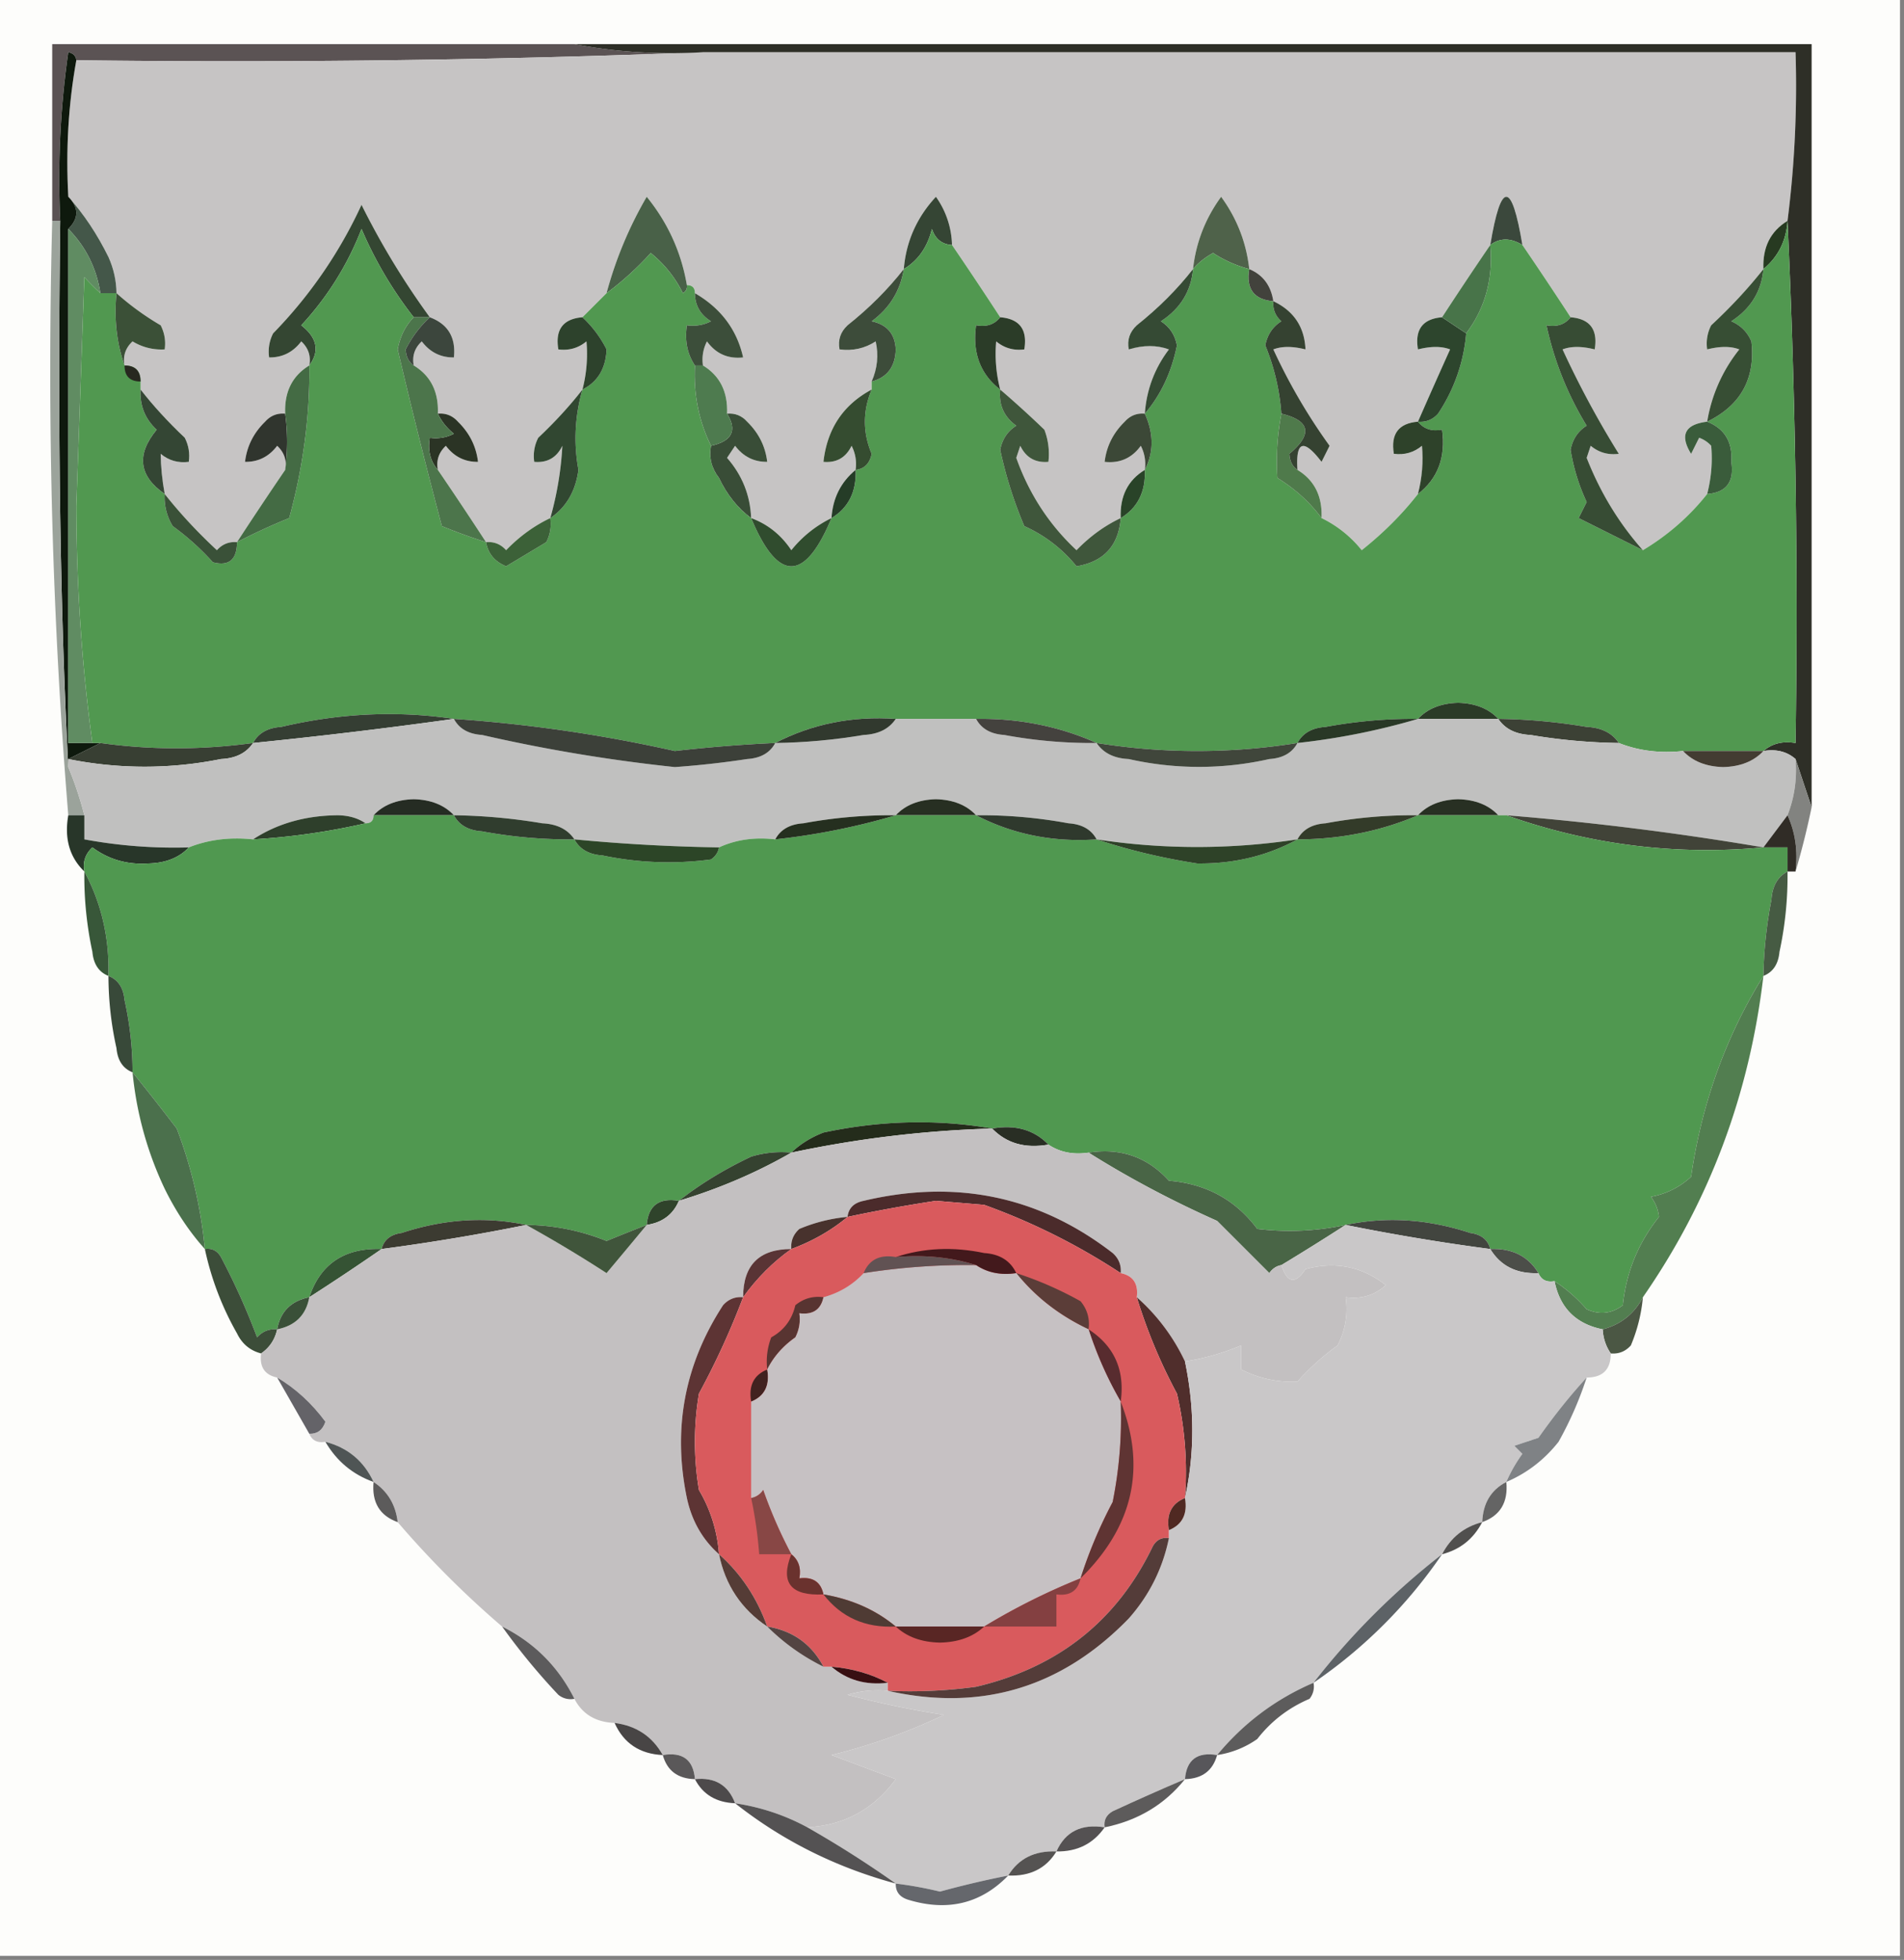 <svg xmlns="http://www.w3.org/2000/svg" width="237" height="244" style="shape-rendering:geometricPrecision;text-rendering:geometricPrecision;image-rendering:optimizeQuality;fill-rule:evenodd;clip-rule:evenodd"><rect width="100%" height="100%" fill="#808080" stroke="none"/><path style="opacity:1" fill="#fdfdfb" d="M-.5-.5h237v244H-.5V-.5z"/><path style="opacity:1" fill="#5b5354" d="M71.5 5.5c5.14.988 10.474 1.321 16 1a1521.602 1521.602 0 0 1-78 1c-.06-.543-.393-.876-1-1a111.123 111.123 0 0 0-1 21h-1v-22h65z"/><path style="opacity:1" fill="#c6c4c4" d="M87.5 6.5h136c.22 7.043-.114 14.043-1 21-2.114 1.284-3.114 3.284-3 6-1.876 2.384-4.042 4.718-6.5 7a4.934 4.934 0 0 0-.5 3c1.609-.406 2.943-.406 4 0a19.4 19.4 0 0 0-4 9c-2.775.334-3.441 1.667-2 4l1-2c.586.21 1.086.543 1.5 1 .18 1.988.014 3.988-.5 6-2.2 2.782-4.867 5.115-8 7-2.968-3.339-5.301-7.172-7-11.5l.5-1.5c1.011.837 2.178 1.17 3.5 1a118.793 118.793 0 0 1-7-13c1.057-.406 2.391-.406 4 0 .412-2.473-.588-3.806-3-4a506.51 506.51 0 0 0-6-9c-1.333-8-2.667-8-4 0a506.51 506.51 0 0 0-6 9c-2.412.194-3.412 1.527-3 4 1.609-.406 2.943-.406 4 0a913.496 913.496 0 0 0-4 9c-2.412.194-3.412 1.527-3 4 1.322.17 2.489-.163 3.5-1 .18 1.988.014 3.988-.5 6-1.976 2.528-4.31 4.862-7 7a14.563 14.563 0 0 0-5-4c.114-2.716-.886-4.716-3-6-.238-3.6.762-3.933 3-1l1-2a71.714 71.714 0 0 1-7-12c1.057-.406 2.391-.406 4 0-.122-2.792-1.456-4.792-4-6-.299-1.955-1.299-3.289-3-4-.364-3.3-1.531-6.3-3.5-9-1.969 2.7-3.136 5.7-3.5 9-1.976 2.529-4.31 4.862-7 7-.886.825-1.219 1.825-1 3 1.831-.552 3.497-.552 5 0-1.787 2.358-2.787 5.025-3 8-.996-.086-1.829.248-2.5 1-1.438 1.4-2.271 3.067-2.5 5 1.89.203 3.39-.463 4.5-2 .483.948.649 1.948.5 3-2.114 1.284-3.114 3.284-3 6-2.016.956-3.849 2.29-5.5 4-3.406-3.175-5.906-7.009-7.5-11.5l.5-1.5c.71 1.473 1.876 2.14 3.5 2a8.43 8.43 0 0 0-.5-4 130.61 130.61 0 0 0-5.5-5 17.648 17.648 0 0 1-.5-6c1.011.837 2.178 1.17 3.5 1 .412-2.473-.588-3.806-3-4a506.51 506.51 0 0 0-6-9 10.777 10.777 0 0 0-2-6c-2.381 2.563-3.714 5.563-4 9-1.976 2.529-4.31 4.862-7 7-.886.825-1.219 1.825-1 3 1.644.214 3.144-.12 4.5-1 .384 1.697.218 3.363-.5 5v1c-3.541 1.89-5.541 4.89-6 9 1.624.14 2.79-.527 3.5-2 .483.948.649 1.948.5 3-1.846 1.53-2.846 3.53-3 6a14.56 14.56 0 0 0-5 4c-1.266-1.904-2.933-3.237-5-4-.115-2.842-1.115-5.342-3-7.5l1-1.5c1.024 1.353 2.357 2.02 4 2-.229-1.933-1.062-3.6-2.5-5-.67-.752-1.504-1.086-2.5-1 .114-2.716-.886-4.716-3-6a4.932 4.932 0 0 1 .5-3c1.11 1.537 2.61 2.203 4.5 2-.77-3.456-2.77-6.123-6-8 0-.667-.333-1-1-1-.699-4.092-2.365-7.759-5-11a49.063 49.063 0 0 0-5 12l-3 3c-2.412.194-3.412 1.527-3 4 1.322.17 2.489-.163 3.5-1a17.64 17.64 0 0 1-.5 6c-1.575 2.025-3.408 4.025-5.5 6a4.932 4.932 0 0 0-.5 3c1.624.14 2.79-.527 3.5-2a41.263 41.263 0 0 1-1.5 9c-2.016.956-3.85 2.29-5.5 4-.67-.752-1.504-1.086-2.5-1a507.607 507.607 0 0 0-6-9c-.219-1.175.114-2.175 1-3 1.024 1.353 2.357 2.02 4 2-.229-1.933-1.062-3.6-2.5-5-.67-.752-1.504-1.086-2.5-1 .114-2.716-.886-4.716-3-6-.219-1.175.114-2.175 1-3 1.024 1.353 2.357 2.02 4 2 .26-2.49-.74-4.156-3-5a97.332 97.332 0 0 1-8.5-14 57.036 57.036 0 0 1-11 16 4.932 4.932 0 0 0-.5 3c1.643.02 2.976-.647 4-2 .886.825 1.219 1.825 1 3-2.114 1.284-3.114 3.284-3 6-.996-.086-1.83.248-2.5 1-1.438 1.4-2.271 3.067-2.5 5 1.643.02 2.976-.647 4-2 .886.825 1.219 1.825 1 3a507.607 507.607 0 0 0-6 9c-.996-.086-1.83.248-2.5 1-2.43-2.256-4.596-4.59-6.5-7a29.816 29.816 0 0 1-.5-5c1.011.837 2.178 1.17 3.5 1a4.932 4.932 0 0 0-.5-3c-2.092-1.975-3.925-3.975-5.5-6v-1c0-1.333-.667-2-2-2-.219-1.175.114-2.175 1-3a6.845 6.845 0 0 0 4 1 4.932 4.932 0 0 0-.5-3 33.668 33.668 0 0 1-5.5-4c-.02-1.56-.352-3.06-1-4.5-1.41-2.862-3.077-5.362-5-7.5-.322-5.858.011-11.525 1-17 26.172.331 52.172-.002 78-1z"/><path style="opacity:1" fill="#354534" d="M118.5 30.5c-1.25-.077-2.083-.744-2.5-2-.549 2.26-1.716 3.926-3.5 5 .286-3.437 1.619-6.437 4-9a10.777 10.777 0 0 1 2 6z"/><path style="opacity:1" fill="#273a21" d="M222.5 27.5c-.154 2.47-1.154 4.47-3 6-.114-2.716.886-4.716 3-6z"/><path style="opacity:1" fill="#445749" d="M8.5 24.5c1.923 2.138 3.59 4.638 5 7.5.648 1.44.98 2.94 1 4.5h-2c-.496-3.142-1.83-5.808-4-8 1.333-1.333 1.333-2.667 0-4z"/><path style="opacity:1" fill="#3b483c" d="M189.5 30.5c-1.464-.905-2.798-.905-4 0 1.333-8 2.667-8 4 0z"/><path style="opacity:1" fill="#496148" d="M85.5 35.5c.065.438-.101.772-.5 1a14.71 14.71 0 0 0-4-5 37.866 37.866 0 0 1-5.5 5 49.063 49.063 0 0 1 5-12c2.635 3.241 4.301 6.908 5 11z"/><path style="opacity:1" fill="#4f624a" d="M155.5 33.5a15.407 15.407 0 0 1-4.5-2c-1.011.556-1.844 1.222-2.5 2 .364-3.3 1.531-6.3 3.5-9 1.969 2.7 3.136 5.7 3.5 9z"/><path style="opacity:1" fill="#344632" d="M53.5 39.5h-2a49.096 49.096 0 0 1-6.5-11 37.403 37.403 0 0 1-7.5 12c1.984 1.546 2.317 3.213 1 5 .219-1.175-.114-2.175-1-3-1.024 1.353-2.357 2.02-4 2a4.932 4.932 0 0 1 .5-3 57.036 57.036 0 0 0 11-16 97.332 97.332 0 0 0 8.5 14z"/><path style="opacity:1" fill="#0e190d" d="M9.5 7.5c-.989 5.475-1.322 11.142-1 17 1.333 1.333 1.333 2.667 0 4v64h4l-4 2v1c-1.007-19.31-1.34-41.976-1-68-.33-7.032.003-14.032 1-21 .607.124.94.457 1 1z"/><path style="opacity:1" fill="#608c62" d="M8.5 28.5c2.17 2.192 3.504 4.858 4 8a30.943 30.943 0 0 1-2-2L9.5 63c.025 10.061.692 19.895 2 29.5h-3v-64z"/><path style="opacity:1" fill="#2e2f27" d="M71.5 5.5h154v95l-2-6c-1.068-.934-2.401-1.268-4-1 1.068-.934 2.401-1.268 4-1 .331-21.84-.003-43.506-1-65a133.076 133.076 0 0 0 1-21h-136c-5.526.321-10.86-.012-16-1z"/><path style="opacity:1" fill="#519850" d="M222.5 27.5c.997 21.494 1.331 43.16 1 65-1.599-.268-2.932.066-4 1h-10c-2.885.306-5.552-.027-8-1-.834-1.248-2.167-1.915-4-2a71.795 71.795 0 0 0-11-1c-1.194-1.277-2.86-1.944-5-2-2.14.056-3.806.723-5 2a59.742 59.742 0 0 0-11.5 1c-1.681.108-2.848.775-3.5 2a78.627 78.627 0 0 1-25 0c-4.669-2.079-9.669-3.079-15-3h-10c-5.394-.376-10.394.624-15 3-4.173.191-8.34.524-12.5 1a182.172 182.172 0 0 0-27.5-4c-7.052-1.049-14.219-.715-21.5 1-1.681.108-2.848.775-3.5 2-6.404.88-12.737.88-19 0h-1c-1.308-9.605-1.975-19.439-2-29.5l1-28.5c.682.743 1.348 1.41 2 2h2c-.31 3.213.023 6.213 1 9 1.333 0 2 .667 2 2v1c-.117 1.983.55 3.65 2 5-2.554 3.098-2.22 5.764 1 8a6.845 6.845 0 0 0 1 4 31.857 31.857 0 0 1 5 4.5c1.99.52 2.99-.314 3-2.5a74.383 74.383 0 0 1 6.5-3c1.742-6.408 2.575-12.742 2.5-19 1.317-1.787.984-3.454-1-5a37.403 37.403 0 0 0 7.5-12 49.096 49.096 0 0 0 6.5 11c-1.03 1.052-1.697 2.386-2 4a774.922 774.922 0 0 0 5.5 22 71.915 71.915 0 0 0 5.5 2c.25 1.422 1.083 2.422 2.5 3l5-3c.483-.948.65-1.948.5-3 1.98-1.347 3.147-3.347 3.5-6-.613-3.356-.446-6.69.5-10 1.905-.964 2.905-2.63 3-5a14.185 14.185 0 0 0-3-4l3-3a37.866 37.866 0 0 0 5.5-5 14.71 14.71 0 0 1 4 5c.399-.228.565-.562.5-1 .667 0 1 .333 1 1 .01 1.517.677 2.684 2 3.5a4.932 4.932 0 0 1-3 .5c-.284 1.915.049 3.581 1 5-.184 3.58.483 6.913 2 10-.262 1.478.071 2.811 1 4 .989 2.086 2.322 3.753 4 5 3.333 8 6.667 8 10 0 2.114-1.284 3.114-3.284 3-6 1.086-.12 1.753-.787 2-2-1.118-2.655-1.118-5.322 0-8v-1c1.939-.514 2.939-1.847 3-4-.09-1.925-1.09-3.092-3-3.5 2.234-1.638 3.567-3.804 4-6.5 1.784-1.074 2.951-2.74 3.5-5 .417 1.256 1.25 1.923 2.5 2a506.51 506.51 0 0 1 6 9c-.709.904-1.709 1.237-3 1-.477 3.417.523 6.084 3 8-.203 1.89.463 3.39 2 4.5-1.078.674-1.745 1.674-2 3 .7 3.267 1.7 6.434 3 9.5a17.61 17.61 0 0 1 6.5 5c3.401-.567 5.234-2.567 5.5-6 2.114-1.284 3.114-3.284 3-6 1.123-2.188 1.123-4.521 0-7 1.992-2.325 3.325-5.159 4-8.5-.255-1.326-.922-2.326-2-3 2.423-1.57 3.756-3.737 4-6.5.656-.778 1.489-1.444 2.5-2a15.407 15.407 0 0 0 4.5 2c-.412 2.473.588 3.806 3 4-.086.996.248 1.83 1 2.5-1.078.674-1.745 1.674-2 3a27.716 27.716 0 0 1 2 8.5 31.599 31.599 0 0 0-.5 8c2.239 1.389 4.072 3.056 5.5 5a14.563 14.563 0 0 1 5 4c2.69-2.138 5.024-4.472 7-7 2.477-1.916 3.477-4.583 3-8-1.291.237-2.291-.096-3-1 .996.086 1.829-.248 2.5-1a21.118 21.118 0 0 0 3.5-10c2.371-3.137 3.371-6.804 3-11 1.202-.905 2.536-.905 4 0a506.51 506.51 0 0 1 6 9c-.709.904-1.709 1.237-3 1a40.003 40.003 0 0 0 5 12.5c-1.078.674-1.745 1.674-2 3a24.493 24.493 0 0 0 2 6.5l-1 2 8 4c3.133-1.885 5.8-4.218 8-7 2.39-.185 3.39-1.518 3-4 .177-2.468-.823-4.135-3-5 4.19-2.047 6.023-5.38 5.5-10-.5-1.167-1.333-2-2.5-2.5 2.423-1.57 3.756-3.737 4-6.5 1.846-1.53 2.846-3.53 3-6z"/><path style="opacity:1" fill="#3c6138" d="M68.5 64.5a4.932 4.932 0 0 1-.5 3l-5 3c-1.417-.578-2.25-1.578-2.5-3 .996-.086 1.83.248 2.5 1 1.65-1.71 3.484-3.044 5.5-4z"/><path style="opacity:1" fill="#304c2e" d="M93.5 64.5c2.067.763 3.734 2.096 5 4a14.56 14.56 0 0 1 5-4c-3.333 8-6.667 8-10 0z"/><path style="opacity:1" fill="#3f563b" d="M124.5 48.5a130.61 130.61 0 0 1 5.5 5 8.43 8.43 0 0 1 .5 4c-1.624.14-2.79-.527-3.5-2l-.5 1.5c1.594 4.491 4.094 8.325 7.5 11.5 1.651-1.71 3.484-3.044 5.5-4-.266 3.433-2.099 5.433-5.5 6a17.61 17.61 0 0 0-6.5-5 52.415 52.415 0 0 1-3-9.5c.255-1.326.922-2.326 2-3-1.537-1.11-2.203-2.61-2-4.5z"/><path style="opacity:1" fill="#3a5138" d="M20.5 61.5c1.904 2.41 4.07 4.744 6.5 7 .67-.752 1.504-1.086 2.5-1-.01 2.186-1.01 3.02-3 2.5a31.857 31.857 0 0 0-5-4.5 6.845 6.845 0 0 1-1-4z"/><path style="opacity:1" fill="#294328" d="M142.5 58.5c.114 2.716-.886 4.716-3 6-.114-2.716.886-4.716 3-6z"/><path style="opacity:1" fill="#253c27" d="M106.5 58.5c.114 2.716-.886 4.716-3 6 .154-2.47 1.154-4.47 3-6z"/><path style="opacity:1" fill="#3a5c3b" d="M212.5 52.5c2.177.865 3.177 2.532 3 5 .39 2.482-.61 3.815-3 4 .514-2.012.68-4.012.5-6a3.646 3.646 0 0 0-1.5-1l-1 2c-1.441-2.333-.775-3.666 2-4z"/><path style="opacity:1" fill="#394d37" d="M90.5 51.5c.996-.086 1.83.248 2.5 1 1.438 1.4 2.271 3.067 2.5 5-1.643.02-2.976-.647-4-2l-1 1.5c1.885 2.158 2.885 4.658 3 7.5-1.678-1.247-3.011-2.914-4-5-.929-1.189-1.262-2.522-1-4 2.624-.576 3.29-1.91 2-4z"/><path style="opacity:1" fill="#314731" d="M72.5 48.5c-.946 3.31-1.113 6.644-.5 10-.353 2.653-1.52 4.653-3.5 6a41.263 41.263 0 0 0 1.5-9c-.71 1.473-1.876 2.14-3.5 2a4.932 4.932 0 0 1 .5-3c2.092-1.975 3.925-3.975 5.5-6z"/><path style="opacity:1" fill="#4f7a4b" d="M159.5 51.5c3.589.872 3.923 2.539 1 5 .043.916.376 1.583 1 2 2.114 1.284 3.114 3.284 3 6-1.428-1.944-3.261-3.611-5.5-5a31.599 31.599 0 0 1 .5-8z"/><path style="opacity:1" fill="#30352e" d="M35.5 51.5a26.003 26.003 0 0 1 0 7c.219-1.175-.114-2.175-1-3-1.024 1.353-2.357 2.02-4 2 .229-1.933 1.062-3.6 2.5-5 .67-.752 1.504-1.086 2.5-1z"/><path style="opacity:1" fill="#354c30" d="M108.5 48.5c-1.118 2.678-1.118 5.345 0 8-.247 1.213-.914 1.88-2 2a4.934 4.934 0 0 0-.5-3c-.71 1.473-1.876 2.14-3.5 2 .459-4.11 2.459-7.11 6-9z"/><path style="opacity:1" fill="#3c4837" d="M142.5 51.5c1.123 2.479 1.123 4.812 0 7a4.934 4.934 0 0 0-.5-3c-1.11 1.537-2.61 2.203-4.5 2 .229-1.933 1.062-3.6 2.5-5 .671-.752 1.504-1.086 2.5-1z"/><path style="opacity:1" fill="#2e422a" d="M176.5 52.5c.709.904 1.709 1.237 3 1 .477 3.417-.523 6.084-3 8 .514-2.012.68-4.012.5-6-1.011.837-2.178 1.17-3.5 1-.412-2.473.588-3.806 3-4z"/><path style="opacity:1" fill="#354231" d="M158.5 37.5c2.544 1.208 3.878 3.208 4 6-1.609-.406-2.943-.406-4 0a71.714 71.714 0 0 0 7 12l-1 2c-2.238-2.933-3.238-2.6-3 1-.624-.417-.957-1.084-1-2 2.923-2.461 2.589-4.128-1-5a27.716 27.716 0 0 0-2-8.5c.255-1.326.922-2.326 2-3-.752-.67-1.086-1.504-1-2.5z"/><path style="opacity:1" fill="#446b44" d="M38.5 45.5c.075 6.258-.758 12.592-2.5 19a74.383 74.383 0 0 0-6.5 3c2.007-3.08 4.007-6.08 6-9a26.003 26.003 0 0 0 0-7c-.114-2.716.886-4.716 3-6z"/><path style="opacity:1" fill="#2b3425" d="M54.5 51.5c.996-.086 1.83.248 2.5 1 1.438 1.4 2.271 3.067 2.5 5-1.643.02-2.976-.647-4-2-.886.825-1.219 1.825-1 3-.934-1.068-1.268-2.401-1-4a4.932 4.932 0 0 0 3-.5c-.88-.708-1.547-1.542-2-2.5z"/><path style="opacity:1" fill="#4e7b4f" d="M86.5 45.5h1c2.114 1.284 3.114 3.284 3 6 1.29 2.09.624 3.424-2 4-1.517-3.087-2.184-6.42-2-10z"/><path style="opacity:1" fill="#4c754b" d="M51.5 39.5h2a14.185 14.185 0 0 0-3 4c.043.916.376 1.583 1 2 2.114 1.284 3.114 3.284 3 6 .453.958 1.12 1.792 2 2.5a4.932 4.932 0 0 1-3 .5c-.268 1.599.066 2.932 1 4 1.993 2.92 3.993 5.92 6 9a71.915 71.915 0 0 1-5.5-2 774.922 774.922 0 0 1-5.5-22c.303-1.614.97-2.948 2-4z"/><path style="opacity:1" fill="#344634" d="M17.5 48.5c1.575 2.025 3.408 4.025 5.5 6 .483.948.65 1.948.5 3-1.322.17-2.489-.163-3.5-1 .019 1.608.185 3.274.5 5-3.22-2.236-3.554-4.902-1-8-1.45-1.35-2.117-3.017-2-5z"/><path style="opacity:1" fill="#2d422c" d="M72.5 39.5a14.185 14.185 0 0 1 3 4c-.095 2.37-1.095 4.036-3 5a17.64 17.64 0 0 0 .5-6c-1.011.837-2.178 1.17-3.5 1-.412-2.473.588-3.806 3-4z"/><path style="opacity:1" fill="#27281f" d="M15.5 45.5c1.333 0 2 .667 2 2-1.333 0-2-.667-2-2z"/><path style="opacity:1" fill="#374c34" d="M195.5 39.5c2.412.194 3.412 1.527 3 4-1.609-.406-2.943-.406-4 0a118.793 118.793 0 0 0 7 13c-1.322.17-2.489-.163-3.5-1l-.5 1.5c1.699 4.328 4.032 8.161 7 11.5l-8-4 1-2a24.493 24.493 0 0 1-2-6.5c.255-1.326.922-2.326 2-3a40.003 40.003 0 0 1-5-12.5c1.291.237 2.291-.096 3-1z"/><path style="opacity:1" fill="#2d452d" d="m179.5 39.5 3 2a21.118 21.118 0 0 1-3.5 10c-.671.752-1.504 1.086-2.5 1a913.496 913.496 0 0 1 4-9c-1.057-.406-2.391-.406-4 0-.412-2.473.588-3.806 3-4z"/><path style="opacity:1" fill="#2b3c28" d="M124.5 39.5c2.412.194 3.412 1.527 3 4-1.322.17-2.489-.163-3.5-1a17.648 17.648 0 0 0 .5 6c-2.477-1.916-3.477-4.583-3-8 1.291.237 2.291-.096 3-1z"/><path style="opacity:1" fill="#3c463d" d="M53.5 39.5c2.26.844 3.26 2.51 3 5-1.643.02-2.976-.647-4-2-.886.825-1.219 1.825-1 3-.624-.417-.957-1.084-1-2a14.185 14.185 0 0 1 3-4z"/><path style="opacity:1" fill="#374e34" d="M219.5 33.5c-.244 2.763-1.577 4.93-4 6.5 1.167.5 2 1.333 2.5 2.5.523 4.62-1.31 7.953-5.5 10a19.4 19.4 0 0 1 4-9c-1.057-.406-2.391-.406-4 0a4.934 4.934 0 0 1 .5-3c2.458-2.282 4.624-4.616 6.5-7z"/><path style="opacity:1" fill="#3b5037" d="M14.5 36.5a33.668 33.668 0 0 0 5.5 4c.483.948.65 1.948.5 3a6.845 6.845 0 0 1-4-1c-.886.825-1.219 1.825-1 3-.977-2.787-1.31-5.787-1-9z"/><path style="opacity:1" fill="#354a34" d="M148.5 33.5c-.244 2.763-1.577 4.93-4 6.5 1.078.674 1.745 1.674 2 3-.675 3.341-2.008 6.175-4 8.5.213-2.975 1.213-5.642 3-8-1.503-.552-3.169-.552-5 0-.219-1.175.114-2.175 1-3 2.69-2.138 5.024-4.471 7-7z"/><path style="opacity:1" fill="#3d4c3a" d="M112.5 33.5c-.433 2.696-1.766 4.862-4 6.5 1.91.408 2.91 1.575 3 3.5-.061 2.153-1.061 3.486-3 4 .718-1.637.884-3.303.5-5-1.356.88-2.856 1.214-4.5 1-.219-1.175.114-2.175 1-3 2.69-2.138 5.024-4.471 7-7z"/><path style="opacity:1" fill="#3c4e3a" d="M86.5 36.5c3.23 1.877 5.23 4.544 6 8-1.89.203-3.39-.463-4.5-2a4.932 4.932 0 0 0-.5 3h-1c-.951-1.419-1.284-3.085-1-5a4.932 4.932 0 0 0 3-.5c-1.323-.816-1.99-1.983-2-3.5z"/><path style="opacity:1" fill="#487449" d="M185.5 30.5c.371 4.196-.629 7.863-3 11l-3-2a506.51 506.51 0 0 1 6-9z"/><path style="opacity:1" fill="#42423c" d="M155.5 33.5c1.701.711 2.701 2.045 3 4-2.412-.194-3.412-1.527-3-4z"/><path style="opacity:1" fill="#9ba39b" d="M6.5 27.5h1c-.34 26.024-.007 48.69 1 68a43.785 43.785 0 0 1 2 6h-2c-1.99-24.31-2.657-48.977-2-74z"/><path style="opacity:1" fill="#2b3b27" d="M186.5 89.5h-10c1.194-1.277 2.86-1.944 5-2 2.14.056 3.806.723 5 2z"/><path style="opacity:1" fill="#353e33" d="M56.5 89.5a659.47 659.47 0 0 1-25 3c.652-1.225 1.819-1.892 3.5-2 7.281-1.715 14.448-2.049 21.5-1z"/><path style="opacity:1" fill="#3c4135" d="M186.5 89.5c3.688.05 7.355.384 11 1 1.833.085 3.166.752 4 2a71.795 71.795 0 0 1-11-1c-1.833-.085-3.166-.752-4-2z"/><path style="opacity:1" fill="#383f33" d="M12.5 92.5c6.263.88 12.596.88 19 0-.834 1.248-2.167 1.915-4 2a48.007 48.007 0 0 1-19 0l4-2z"/><path style="opacity:1" fill="#c0c0bf" d="M56.5 89.5c.652 1.225 1.819 1.892 3.5 2a203.003 203.003 0 0 0 24 4c3.014-.213 6.014-.547 9-1 1.681-.108 2.848-.775 3.5-2a71.795 71.795 0 0 0 11-1c1.833-.085 3.166-.752 4-2h10c.652 1.225 1.819 1.892 3.5 2a59.742 59.742 0 0 0 11.5 1c.834 1.248 2.167 1.915 4 2a39.735 39.735 0 0 0 17.5 0c1.681-.108 2.848-.775 3.5-2a85.752 85.752 0 0 0 15-3h10c.834 1.248 2.167 1.915 4 2 3.645.616 7.312.95 11 1 2.448.973 5.115 1.306 8 1 1.194 1.277 2.86 1.944 5 2 2.14-.056 3.806-.723 5-2 1.599-.268 2.932.066 4 1 .202 2.45-.131 4.783-1 7l-3 4a368.219 368.219 0 0 0-32-4h-1c-1.194-1.277-2.86-1.944-5-2-2.14.056-3.806.723-5 2a59.734 59.734 0 0 0-11.5 1c-1.681.108-2.848.775-3.5 2a82.69 82.69 0 0 1-25 0c-.652-1.225-1.819-1.892-3.5-2a59.734 59.734 0 0 0-11.5-1c-1.194-1.277-2.86-1.944-5-2-2.14.056-3.806.723-5 2a59.734 59.734 0 0 0-11.5 1c-1.681.108-2.848.775-3.5 2-2.56-.302-4.893.032-7 1a224.812 224.812 0 0 1-18-1c-.834-1.248-2.167-1.915-4-2a71.758 71.758 0 0 0-11-1c-1.194-1.277-2.86-1.944-5-2-2.14.056-3.806.723-5 2 0 .667-.333 1-1 1-.949-.652-2.115-.986-3.5-1-4.015.042-7.515 1.042-10.5 3-2.885-.306-5.552.027-8 1a61.26 61.26 0 0 1-13-1v-3a43.785 43.785 0 0 0-2-6v-1a48.007 48.007 0 0 0 19 0c1.833-.085 3.166-.752 4-2a659.47 659.47 0 0 0 25-3z"/><path style="opacity:1" fill="#433c32" d="M209.5 93.5h10c-1.194 1.277-2.86 1.944-5 2-2.14-.056-3.806-.723-5-2z"/><path style="opacity:1" fill="#40463b" d="M136.5 92.5a78.627 78.627 0 0 0 25 0c-.652 1.225-1.819 1.892-3.5 2a39.735 39.735 0 0 1-17.5 0c-1.833-.085-3.166-.752-4-2z"/><path style="opacity:1" fill="#3c4039" d="M56.5 89.5a182.172 182.172 0 0 1 27.5 4c4.16-.476 8.327-.809 12.5-1-.652 1.225-1.819 1.892-3.5 2-2.986.453-5.986.787-9 1a203.003 203.003 0 0 1-24-4c-1.681-.108-2.848-.775-3.5-2z"/><path style="opacity:1" fill="#293826" d="M176.5 89.5a85.752 85.752 0 0 1-15 3c.652-1.225 1.819-1.892 3.5-2a59.742 59.742 0 0 1 11.5-1z"/><path style="opacity:1" fill="#44423e" d="M121.5 89.5c5.331-.079 10.331.921 15 3a59.742 59.742 0 0 1-11.5-1c-1.681-.108-2.848-.775-3.5-2z"/><path style="opacity:1" fill="#31392e" d="M111.5 89.5c-.834 1.248-2.167 1.915-4 2-3.645.616-7.312.95-11 1 4.606-2.376 9.606-3.376 15-3z"/><path style="opacity:1" fill="#252c23" d="M56.5 101.5h-10c1.194-1.277 2.86-1.944 5-2 2.14.056 3.806.723 5 2z"/><path style="opacity:1" fill="#272f22" d="M121.5 101.5h-10c1.194-1.277 2.86-1.944 5-2 2.14.056 3.806.723 5 2z"/><path style="opacity:1" fill="#283023" d="M186.5 101.5h-10c1.194-1.277 2.86-1.944 5-2 2.14.056 3.806.723 5 2z"/><path style="opacity:1" fill="#828380" d="m223.5 94.5 2 6a99.97 99.97 0 0 1-2 8c.302-2.559-.032-4.893-1-7 .869-2.217 1.202-4.55 1-7z"/><path style="opacity:1" fill="#2e3f2b" d="M45.5 102.5a85.157 85.157 0 0 1-14 2c2.985-1.958 6.485-2.958 10.5-3 1.385.014 2.551.348 3.5 1z"/><path style="opacity:1" fill="#414338" d="M187.5 101.5a368.219 368.219 0 0 1 32 4c-10.905 1.015-21.572-.319-32-4z"/><path style="opacity:1" fill="#302c26" d="M222.5 101.5c.968 2.107 1.302 4.441 1 7h-1v-3h-3l3-4z"/><path style="opacity:1" fill="#283629" d="M8.5 101.5h2v3a61.26 61.26 0 0 0 13 1c-1.194 1.277-2.86 1.944-5 2-2.631.179-4.964-.487-7-2-.886.825-1.219 1.825-1 3-1.844-1.779-2.51-4.112-2-7z"/><path style="opacity:1" fill="#509850" d="M46.5 101.5h10c.652 1.225 1.819 1.892 3.5 2a59.739 59.739 0 0 0 11.5 1c.652 1.225 1.819 1.892 3.5 2a40.01 40.01 0 0 0 13.5.5c.556-.383.89-.883 1-1.5 2.107-.968 4.44-1.302 7-1a85.66 85.66 0 0 0 15-3h10c4.589 2.375 9.589 3.375 15 3 3.957 1.315 8.123 2.315 12.5 3 4.556.061 8.722-.939 12.5-3 5.315-.008 10.315-1.008 15-3h11c10.428 3.681 21.095 5.015 32 4h3v3c-1.225.652-1.892 1.819-2 3.5a55.415 55.415 0 0 0-1 9.5c-4.676 7.539-7.676 15.873-9 25-1.412 1.306-3.079 2.14-5 2.5a4.933 4.933 0 0 1 1 2.5c-2.576 3.228-4.076 6.895-4.5 11-1.388 1.054-2.888 1.22-4.5.5a19.552 19.552 0 0 0-4-3.5c-.992.172-1.658-.162-2-1-1.284-2.114-3.284-3.114-6-3-.291-1.149-1.124-1.816-2.5-2-5.261-1.731-10.427-2.065-15.5-1-3.646.783-7.312.95-11 .5-2.707-3.624-6.374-5.624-11-6-2.672-2.951-6.005-4.117-10-3.5-1.915.284-3.581-.049-5-1-1.779-1.844-4.112-2.51-7-2-6.866-1.184-13.866-1.018-21 .5-1.566.608-2.9 1.442-4 2.5a12.93 12.93 0 0 0-5 .5c-3.335 1.576-6.335 3.409-9 5.5-2.473-.412-3.806.588-4 3a319.756 319.756 0 0 0-5 2 27.349 27.349 0 0 0-10-2c-5.073-1.065-10.24-.731-15.5 1-1.376.184-2.209.851-2.5 2-4.609-.161-7.609 1.839-9 6-2.273.457-3.606 1.79-4 4-.996-.086-1.83.248-2.5 1a85.735 85.735 0 0 0-4.5-10c-.457-.798-1.124-1.131-2-1a57.127 57.127 0 0 0-3.5-15 336.362 336.362 0 0 0-5.5-7 41.56 41.56 0 0 0-1-9c-.14-1.53-.806-2.53-2-3 .126-4.722-.874-9.055-3-13-.219-1.175.114-2.175 1-3 2.036 1.513 4.369 2.179 7 2 2.14-.056 3.806-.723 5-2 2.448-.973 5.115-1.306 8-1a85.157 85.157 0 0 0 14-2c.667 0 1-.333 1-1z"/><path style="opacity:1" fill="#2e4228" d="M136.5 104.5a82.69 82.69 0 0 0 25 0c-3.778 2.061-7.944 3.061-12.5 3-4.377-.685-8.543-1.685-12.5-3z"/><path style="opacity:1" fill="#2c4527" d="M71.5 104.5c5.984.574 11.984.907 18 1-.11.617-.444 1.117-1 1.5a40.01 40.01 0 0 1-13.5-.5c-1.681-.108-2.848-.775-3.5-2z"/><path style="opacity:1" fill="#333b29" d="M176.5 101.5c-4.685 1.992-9.685 2.992-15 3 .652-1.225 1.819-1.892 3.5-2a59.734 59.734 0 0 1 11.5-1z"/><path style="opacity:1" fill="#2f392d" d="M121.5 101.5a59.734 59.734 0 0 1 11.5 1c1.681.108 2.848.775 3.5 2-5.411.375-10.411-.625-15-3z"/><path style="opacity:1" fill="#252f1f" d="M111.5 101.5a85.66 85.66 0 0 1-15 3c.652-1.225 1.819-1.892 3.5-2a59.734 59.734 0 0 1 11.5-1z"/><path style="opacity:1" fill="#303d2e" d="M56.5 101.5c3.688.05 7.355.384 11 1 1.833.085 3.166.752 4 2a59.739 59.739 0 0 1-11.5-1c-1.681-.108-2.848-.775-3.5-2z"/><path style="opacity:1" fill="#385739" d="M10.5 108.5c2.126 3.945 3.126 8.278 3 13-1.194-.47-1.86-1.47-2-3a44.702 44.702 0 0 1-1-10z"/><path style="opacity:1" fill="#465b43" d="M222.5 108.5a44.673 44.673 0 0 1-1 10c-.14 1.53-.807 2.53-2 3 .059-3.19.393-6.357 1-9.5.108-1.681.775-2.848 2-3.5z"/><path style="opacity:1" fill="#384939" d="M13.5 121.5c1.194.47 1.86 1.47 2 3a41.56 41.56 0 0 1 1 9c-1.194-.47-1.86-1.47-2-3a41.56 41.56 0 0 1-1-9z"/><path style="opacity:1" fill="#4b704c" d="M16.5 133.5a336.362 336.362 0 0 1 5.5 7 57.127 57.127 0 0 1 3.5 15c-1.923-2.138-3.59-4.638-5-7.5a43.462 43.462 0 0 1-4-14.5z"/><path style="opacity:1" fill="#242c1b" d="M123.5 140.5a139.33 139.33 0 0 0-25 3c1.1-1.058 2.434-1.892 4-2.5 7.134-1.518 14.134-1.684 21-.5z"/><path style="opacity:1" fill="#292e24" d="M123.5 140.5c2.888-.51 5.221.156 7 2-2.888.51-5.221-.156-7-2z"/><path style="opacity:1" fill="#354230" d="M98.5 143.5c-4.307 2.478-8.974 4.478-14 6 2.665-2.091 5.665-3.924 9-5.5a12.93 12.93 0 0 1 5-.5z"/><path style="opacity:1" fill="#496546" d="M135.5 143.5c3.995-.617 7.328.549 10 3.5 4.626.376 8.293 2.376 11 6 3.688.45 7.354.283 11-.5a325.791 325.791 0 0 1-8 5c-.617.111-1.117.444-1.5 1l-6.5-6.5c-5.693-2.539-11.026-5.372-16-8.5z"/><path style="opacity:1" fill="#2f432b" d="M84.5 149.5c-.711 1.701-2.045 2.701-4 3 .194-2.412 1.527-3.412 4-3z"/><path style="opacity:1" fill="#3c3b31" d="M65.5 152.5a266.36 266.36 0 0 1-18 3c.291-1.149 1.124-1.816 2.5-2 5.26-1.731 10.427-2.065 15.5-1z"/><path style="opacity:1" fill="#42453f" d="M167.5 152.5c5.073-1.065 10.239-.731 15.5 1 1.376.184 2.209.851 2.5 2a266.319 266.319 0 0 1-18-3z"/><path style="opacity:1" fill="#3c4d39" d="M25.5 155.5c.876-.131 1.543.202 2 1a85.735 85.735 0 0 1 4.5 10c.67-.752 1.504-1.086 2.5-1-.282 1.278-.949 2.278-2 3-1.37-.356-2.37-1.19-3-2.5a36.605 36.605 0 0 1-4-10.5z"/><path style="opacity:1" fill="#4c4e49" d="M185.5 155.5c2.716-.114 4.716.886 6 3-2.716.114-4.716-.886-6-3z"/><path style="opacity:1" fill="#355334" d="M47.5 155.5a317.796 317.796 0 0 1-9 6c1.391-4.161 4.391-6.161 9-6z"/><path style="opacity:1" fill="#527e50" d="M219.5 121.5c-1.732 14.756-6.732 28.09-15 40-1.059 2.055-2.725 3.389-5 4-3.333-.667-5.333-2.667-6-6a19.552 19.552 0 0 1 4 3.5c1.612.72 3.112.554 4.5-.5.424-4.105 1.924-7.772 4.5-11a4.933 4.933 0 0 0-1-2.5c1.921-.36 3.588-1.194 5-2.5 1.324-9.127 4.324-17.461 9-25z"/><path style="opacity:1" fill="#c3c0c1" d="M123.5 140.5c1.779 1.844 4.112 2.51 7 2 1.419.951 3.085 1.284 5 1 4.974 3.128 10.307 5.961 16 8.5l6.5 6.5c.383-.556.883-.889 1.5-1 .738 2.26 1.738 2.427 3 .5 3.707-.996 7.041-.33 10 2-1.405 1.269-3.071 1.769-5 1.5a9.86 9.86 0 0 1-1 6 31.84 31.84 0 0 0-5 4.5c-2.436.124-4.769-.376-7-1.5v-3a29.753 29.753 0 0 1-7 2 24.669 24.669 0 0 0-6-8c.215-1.679-.452-2.679-2-3 .086-.996-.248-1.829-1-2.5-9.14-7.063-19.474-9.23-31-6.5-1.213.247-1.88.914-2 2a20.093 20.093 0 0 0-6 1.5c-.752.671-1.086 1.504-1 2.5-4 0-6 2-6 6-.996-.086-1.83.248-2.5 1-4.792 7.373-6.292 15.373-4.5 24 .606 2.84 1.939 5.173 4 7 .777 3.832 2.777 6.832 6 9a26.474 26.474 0 0 0 7 5h1c1.938 1.663 4.272 2.329 7 2v1a12.93 12.93 0 0 0-5 .5 121.425 121.425 0 0 0 12 2.5 72.591 72.591 0 0 1-14 5l8 3c-2.736 3.742-6.403 5.742-11 6a27.267 27.267 0 0 0-9-3c-.844-2.259-2.51-3.259-5-3-.194-2.412-1.527-3.412-4-3-1.302-2.322-3.302-3.655-6-4-2.348-.092-4.014-1.092-5-3-2-4-5-7-9-9a119.66 119.66 0 0 1-13-13c-.25-2.174-1.25-3.841-3-5-1.212-2.607-3.212-4.274-6-5-.992.172-1.658-.162-2-1 .997.03 1.664-.47 2-1.5-1.696-2.296-3.696-4.129-6-5.5-1.548-.321-2.215-1.321-2-3 1.051-.722 1.718-1.722 2-3 2.273-.457 3.606-1.79 4-4a317.796 317.796 0 0 0 9-6 266.36 266.36 0 0 0 18-3 165.6 165.6 0 0 1 10 6 969.404 969.404 0 0 0 5-6c1.955-.299 3.289-1.299 4-3 5.026-1.522 9.693-3.522 14-6a139.33 139.33 0 0 1 25-3z"/><path style="opacity:1" fill="#593435" d="M98.5 155.5c-2.278 1.611-4.278 3.611-6 6 0-4 2-6 6-6z"/><path style="opacity:1" fill="#48322d" d="M105.5 151.5c-2.035 1.695-4.368 3.028-7 4-.086-.996.248-1.829 1-2.5a20.093 20.093 0 0 1 6-1.5z"/><path style="opacity:1" fill="#40553b" d="M65.5 152.5c3.451.038 6.784.705 10 2a319.756 319.756 0 0 1 5-2 969.404 969.404 0 0 1-5 6 165.6 165.6 0 0 0-10-6z"/><path style="opacity:1" fill="#4b2b2b" d="M139.5 158.5a80.561 80.561 0 0 0-17-8.5l-6-.5c-3.717.564-7.384 1.23-11 2 .12-1.086.787-1.753 2-2 11.526-2.73 21.86-.563 31 6.5.752.671 1.086 1.504 1 2.5z"/><path style="opacity:1" fill="#3a5038" d="M38.5 161.5c-.394 2.21-1.727 3.543-4 4 .394-2.21 1.727-3.543 4-4z"/><path style="opacity:1" fill="#4b5744" d="M204.5 161.5a20.093 20.093 0 0 1-1.5 6c-.671.752-1.504 1.086-2.5 1a5.727 5.727 0 0 1-1-3c2.275-.611 3.941-1.945 5-4z"/><path style="opacity:1" fill="#5d3434" d="M92.5 161.5a96.769 96.769 0 0 1-5.5 12c-.667 4-.667 8 0 12 1.446 2.441 2.279 5.108 2.5 8-2.061-1.827-3.394-4.16-4-7-1.792-8.627-.292-16.627 4.5-24 .67-.752 1.504-1.086 2.5-1z"/><path style="opacity:1" fill="#502e2c" d="M141.5 161.5a24.669 24.669 0 0 1 6 8c1.211 5.81 1.211 11.477 0 17a43.117 43.117 0 0 0-1-13 66.398 66.398 0 0 1-5-12z"/><path style="opacity:1" fill="#646368" d="M34.5 171.5c2.304 1.371 4.304 3.204 6 5.5-.336 1.03-1.003 1.53-2 1.5l-4-7z"/><path style="opacity:1" fill="#4f5555" d="M40.5 179.5c2.788.726 4.788 2.393 6 5-2.59-.919-4.59-2.586-6-5z"/><path style="opacity:1" fill="#d95a5d" d="M139.5 158.5c1.548.321 2.215 1.321 2 3a66.398 66.398 0 0 0 5 12 43.117 43.117 0 0 1 1 13c-1.676.683-2.343 2.017-2 4v1c-.876-.131-1.543.202-2 1-4.441 9.256-11.775 15.089-22 17.5a60.931 60.931 0 0 1-11 .5v-1c-2.099-1.112-4.433-1.779-7-2h-1c-1.479-2.805-3.812-4.472-7-5-1.291-3.597-3.291-6.597-6-9-.221-2.892-1.054-5.559-2.5-8-.667-4-.667-8 0-12a96.769 96.769 0 0 0 5.5-12c1.722-2.389 3.722-4.389 6-6 2.632-.972 4.965-2.305 7-4 3.616-.77 7.283-1.436 11-2l6 .5a80.561 80.561 0 0 1 17 8.5z"/><path style="opacity:1" fill="#412220" d="M95.5 170.5c.343 1.983-.323 3.317-2 4-.343-1.983.323-3.317 2-4z"/><path style="opacity:1" fill="#582c2f" d="M135.5 165.5c3.206 2.084 4.539 5.084 4 9a46.33 46.33 0 0 1-4-9z"/><path style="opacity:1" fill="#583431" d="M102.5 161.5c-.321 1.548-1.321 2.215-3 2a4.932 4.932 0 0 1-.5 3c-1.55 1.091-2.717 2.424-3.5 4a8.435 8.435 0 0 1 .5-4c1.585-.876 2.585-2.209 3-4 1.011-.837 2.178-1.17 3.5-1z"/><path style="opacity:1" fill="#5b3d38" d="M126.5 158.5a44.569 44.569 0 0 1 8 3.5c.837 1.011 1.17 2.178 1 3.5-3.633-1.709-6.633-4.043-9-7z"/><path style="opacity:1" fill="#c6c1c3" d="M121.5 157.5c1.419.951 3.085 1.284 5 1 2.367 2.957 5.367 5.291 9 7a46.33 46.33 0 0 0 4 9 52.85 52.85 0 0 1-1 12.5 57.714 57.714 0 0 0-4 9.5 82.244 82.244 0 0 0-12 6h-11c-2.479-2.068-5.479-3.401-9-4-.321-1.548-1.321-2.215-3-2 .237-1.291-.096-2.291-1-3a57.893 57.893 0 0 1-3.5-8c-.383.556-.883.889-1.5 1v-12c1.677-.683 2.343-2.017 2-4 .783-1.576 1.95-2.909 3.5-4 .483-.948.65-1.948.5-3 1.679.215 2.679-.452 3-2 1.985-.547 3.651-1.547 5-3a82.73 82.73 0 0 1 14-1z"/><path style="opacity:1" fill="#43191c" d="M111.5 156.5c3.476-1.143 7.142-1.31 11-.5 1.937.122 3.27.955 4 2.5-1.915.284-3.581-.049-5-1-3.125-.979-6.458-1.313-10-1z"/><path style="opacity:1" fill="#615253" d="M111.5 156.5c3.542-.313 6.875.021 10 1a82.73 82.73 0 0 0-14 1c.683-1.676 2.017-2.343 4-2z"/><path style="opacity:1" fill="#c9c7c8" d="M167.5 152.5a266.319 266.319 0 0 0 18 3c1.284 2.114 3.284 3.114 6 3 .342.838 1.008 1.172 2 1 .667 3.333 2.667 5.333 6 6a5.727 5.727 0 0 0 1 3c0 2-1 3-3 3-2.074 2.262-4.074 4.762-6 7.5l-3 1 1 1a18.473 18.473 0 0 0-2 3.5c-1.908.986-2.908 2.652-3 5-2.249.58-3.915 1.913-5 4a90.885 90.885 0 0 0-16 16c-4.714 2.026-8.714 5.026-12 9-2.473-.412-3.806.588-4 3a311.884 311.884 0 0 0-9 4c-.798.457-1.131 1.124-1 2-2.893-.469-4.893.531-6 3-2.716-.114-4.716.886-6 3a117.562 117.562 0 0 0-8.5 2 47.499 47.499 0 0 0-5.5-1 133.037 133.037 0 0 0-11-7c4.597-.258 8.264-2.258 11-6l-8-3a72.591 72.591 0 0 0 14-5 121.425 121.425 0 0 1-12-2.5 12.93 12.93 0 0 1 5-.5c11.643 2.613 21.643-.387 30-9 2.559-2.891 4.226-6.224 5-10v-1c1.676-.683 2.343-2.017 2-4 1.211-5.523 1.211-11.19 0-17a29.753 29.753 0 0 0 7-2v3c2.231 1.124 4.564 1.624 7 1.5a31.84 31.84 0 0 1 5-4.5 9.86 9.86 0 0 0 1-6c1.929.269 3.595-.231 5-1.5-2.959-2.33-6.293-2.996-10-2-1.262 1.927-2.262 1.76-3-.5a325.791 325.791 0 0 0 8-5z"/><path style="opacity:1" fill="#7f8285" d="M197.5 171.5a44.569 44.569 0 0 1-3.5 8c-1.77 2.242-3.937 3.908-6.5 5a18.473 18.473 0 0 1 2-3.5l-1-1 3-1c1.926-2.738 3.926-5.238 6-7.5z"/><path style="opacity:1" fill="#5c5b5b" d="M46.5 184.5c1.75 1.159 2.75 2.826 3 5-2.24-.8-3.24-2.466-3-5z"/><path style="opacity:1" fill="#646464" d="M187.5 184.5c.241 2.534-.759 4.2-3 5 .092-2.348 1.092-4.014 3-5z"/><path style="opacity:1" fill="#502922" d="M147.5 186.5c.343 1.983-.324 3.317-2 4-.343-1.983.324-3.317 2-4z"/><path style="opacity:1" fill="#504f4e" d="M184.5 189.5c-1.085 2.087-2.751 3.42-5 4 1.085-2.087 2.751-3.42 5-4z"/><path style="opacity:1" fill="#884745" d="M98.5 193.5h-4a51.648 51.648 0 0 0-1-7c.617-.111 1.117-.444 1.5-1a57.893 57.893 0 0 0 3.5 8z"/><path style="opacity:1" fill="#5f3433" d="M139.5 174.5c3.215 8.242 1.548 15.575-5 22a57.714 57.714 0 0 1 4-9.5 52.85 52.85 0 0 0 1-12.5z"/><path style="opacity:1" fill="#6a322e" d="M98.5 193.5c.904.709 1.237 1.709 1 3 1.679-.215 2.679.452 3 2-4.076.206-5.41-1.461-4-5z"/><path style="opacity:1" fill="#553c36" d="M89.5 193.5c2.709 2.403 4.709 5.403 6 9-3.223-2.168-5.223-5.168-6-9z"/><path style="opacity:1" fill="#4f3b34" d="M102.5 198.5c3.521.599 6.521 1.932 9 4-3.788.191-6.788-1.142-9-4z"/><path style="opacity:1" fill="#844041" d="M134.5 196.5c-.321 1.548-1.321 2.215-3 2v4h-9a82.244 82.244 0 0 1 12-6z"/><path style="opacity:1" fill="#5d6266" d="M179.5 193.5a60.87 60.87 0 0 1-16 16 90.885 90.885 0 0 1 16-16z"/><path style="opacity:1" fill="#534442" d="M95.5 202.5c3.188.528 5.521 2.195 7 5a26.474 26.474 0 0 1-7-5z"/><path style="opacity:1" fill="#592624" d="M111.5 202.5h11c-1.371 1.287-3.205 1.953-5.5 2-2.295-.047-4.129-.713-5.5-2z"/><path style="opacity:1" fill="#5c5b5c" d="M62.5 202.5c4 2 7 5 9 9a2.429 2.429 0 0 1-2-.5 81.032 81.032 0 0 1-7-8.5z"/><path style="opacity:1" fill="#380f12" d="M103.5 207.5c2.567.221 4.901.888 7 2-2.728.329-5.062-.337-7-2z"/><path style="opacity:1" fill="#543c39" d="M145.5 191.5c-.774 3.776-2.441 7.109-5 10-8.357 8.613-18.357 11.613-30 9a60.931 60.931 0 0 0 11-.5c10.225-2.411 17.559-8.244 22-17.5.457-.798 1.124-1.131 2-1z"/><path style="opacity:1" fill="#5d5c5c" d="M163.5 209.5a2.428 2.428 0 0 1-.5 2c-2.612 1.115-4.779 2.782-6.5 5a11.637 11.637 0 0 1-5 2c3.286-3.974 7.286-6.974 12-9z"/><path style="opacity:1" fill="#484545" d="M76.5 214.5c2.698.345 4.698 1.678 6 4-2.866-.133-4.866-1.466-6-4z"/><path style="opacity:1" fill="#5a5859" d="M82.5 218.5c2.473-.412 3.806.588 4 3-2.132-.054-3.465-1.054-4-3z"/><path style="opacity:1" fill="#57565a" d="M151.5 218.5c-.535 1.946-1.868 2.946-4 3 .194-2.412 1.527-3.412 4-3z"/><path style="opacity:1" fill="#4d4a4b" d="M86.5 221.5c2.49-.259 4.156.741 5 3-2.348-.092-4.014-1.092-5-3z"/><path style="opacity:1" fill="#5d5b5b" d="M147.5 221.5c-2.522 3.156-5.855 5.156-10 6-.131-.876.202-1.543 1-2 3.04-1.408 6.04-2.741 9-4z"/><path style="opacity:1" fill="#545253" d="M91.5 224.5c3.21.486 6.21 1.486 9 3a133.037 133.037 0 0 1 11 7c-7.462-2.024-14.128-5.358-20-10z"/><path style="opacity:1" fill="#545152" d="M137.5 227.5c-1.411 2.039-3.411 3.039-6 3 1.107-2.469 3.107-3.469 6-3z"/><path style="opacity:1" fill="#555352" d="M131.5 230.5c-1.284 2.114-3.284 3.114-6 3 1.284-2.114 3.284-3.114 6-3z"/><path style="opacity:1" fill="#65676c" d="M125.5 233.5c-3.409 3.514-7.575 4.514-12.5 3-1.03-.336-1.53-1.003-1.5-2 1.842.223 3.675.557 5.5 1a117.562 117.562 0 0 1 8.5-2z"/></svg>